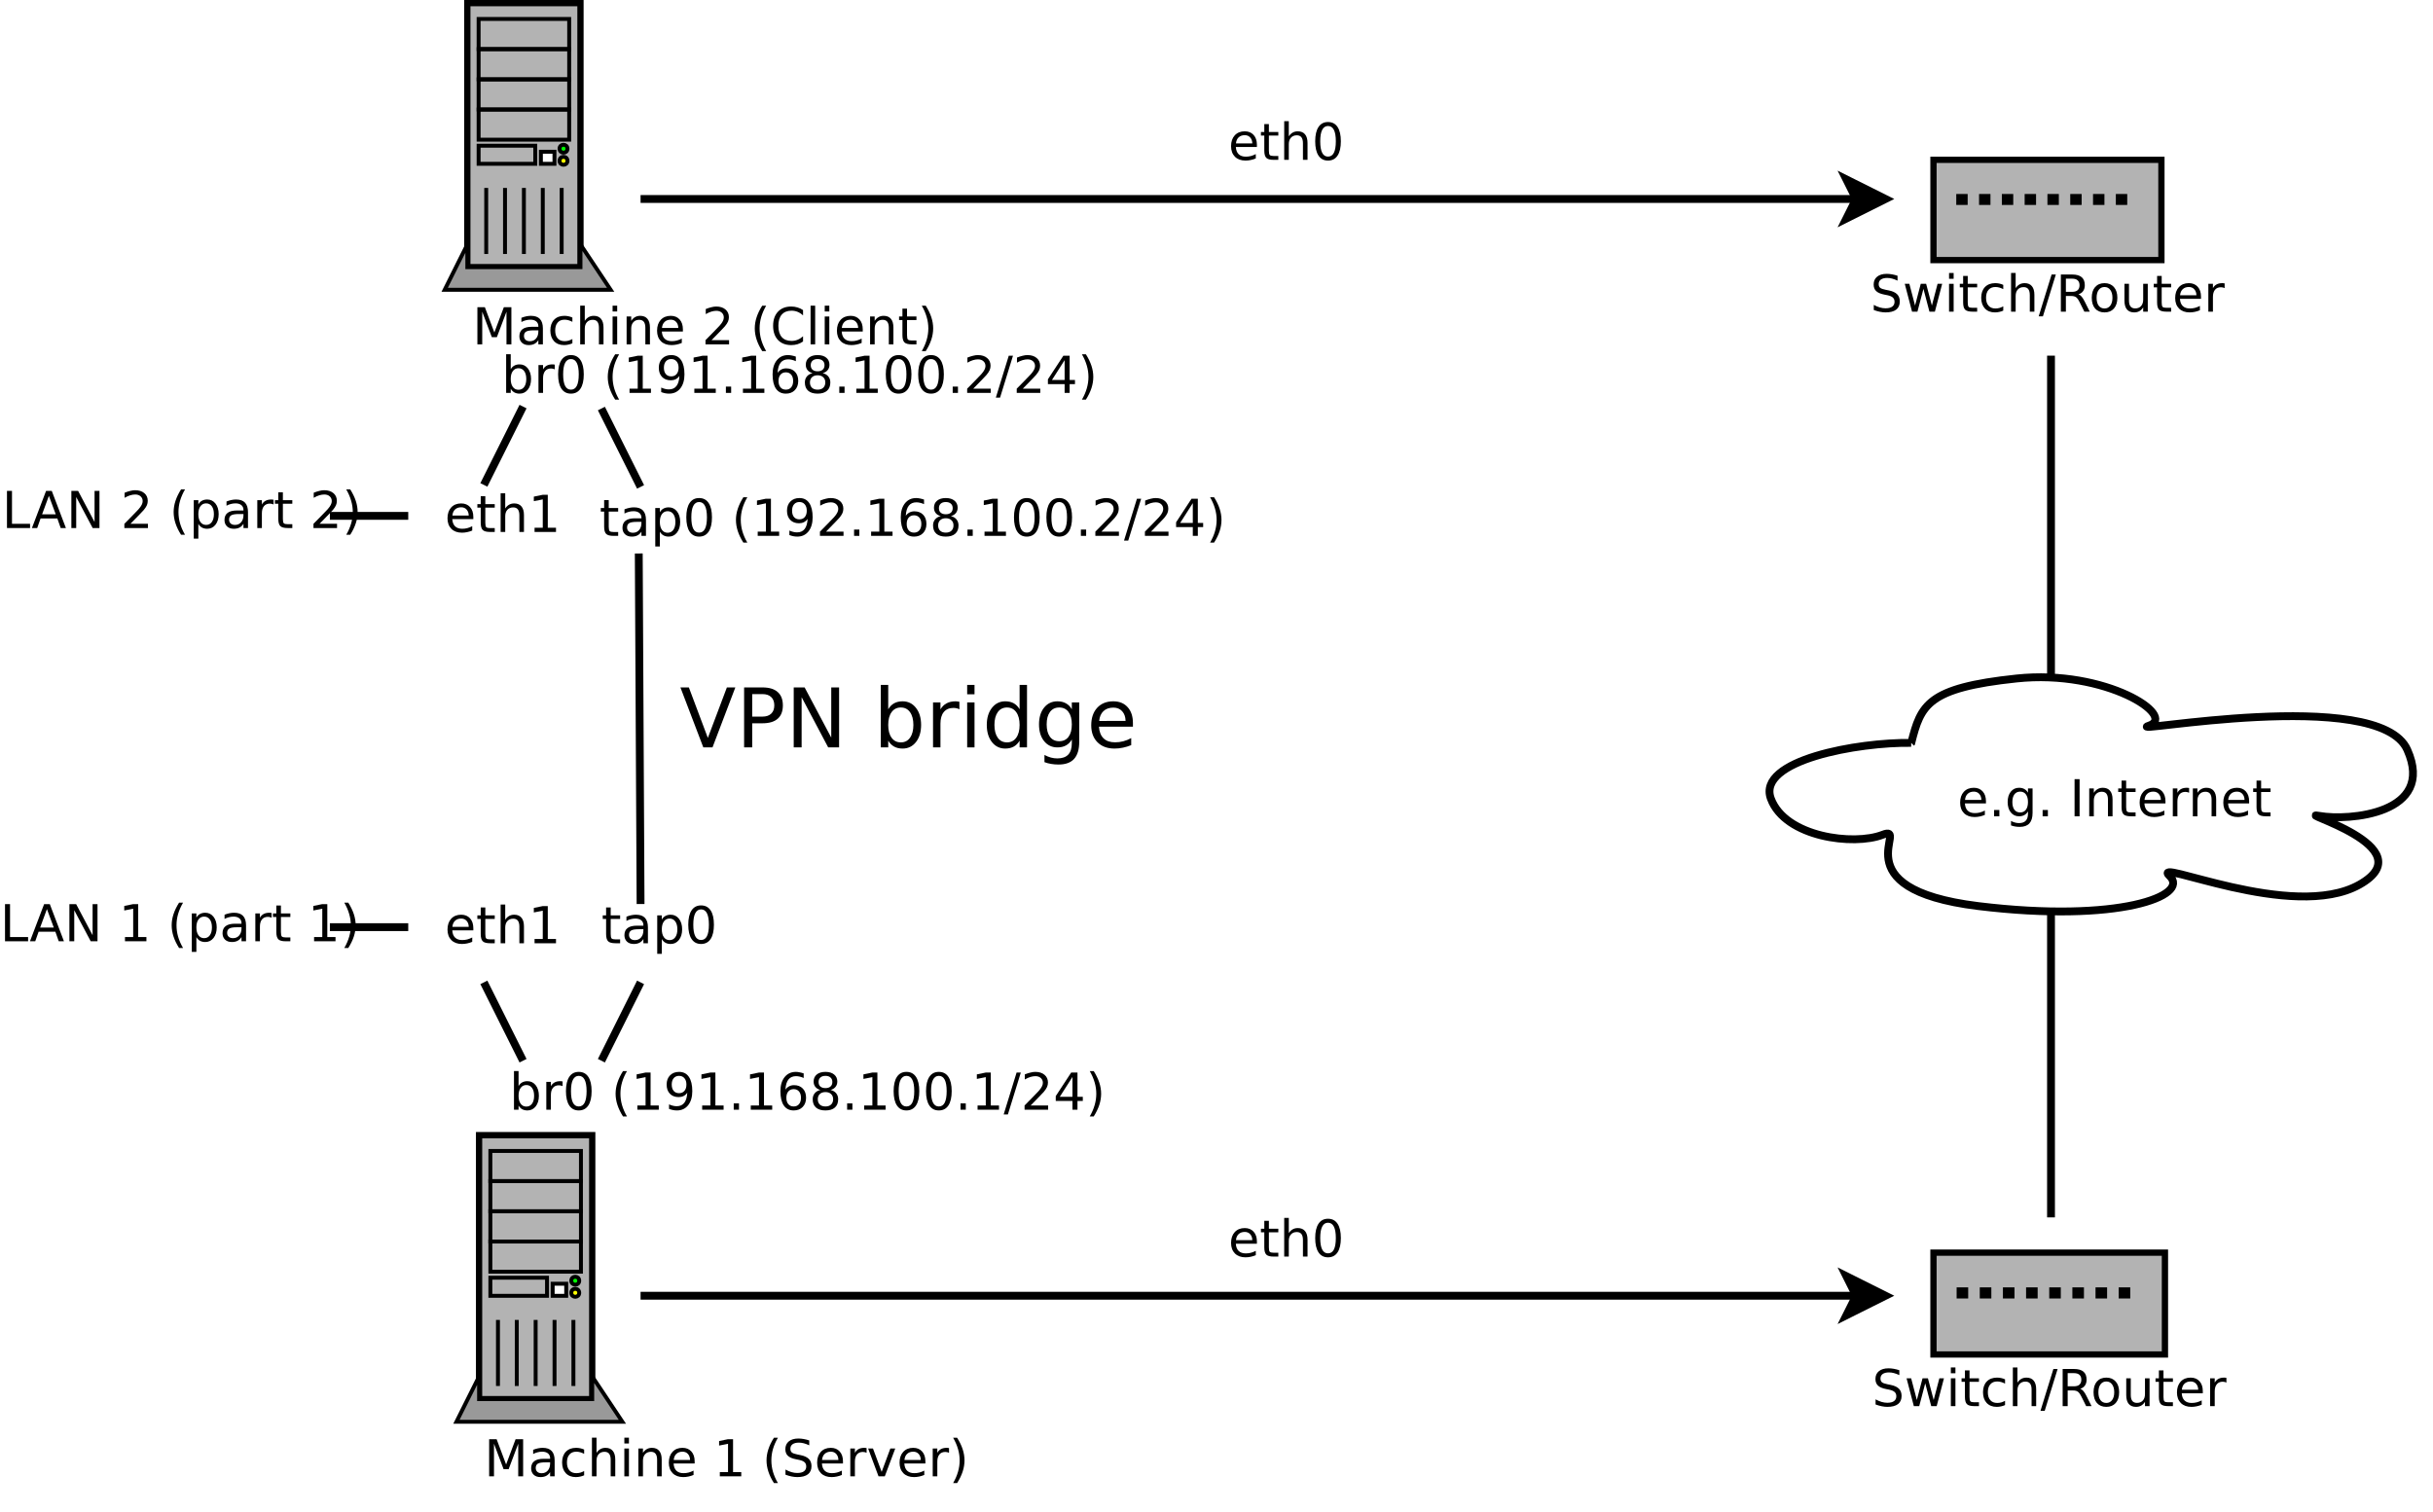 <?xml version="1.0" encoding="UTF-8"?>
<svg xmlns="http://www.w3.org/2000/svg" xmlns:xlink="http://www.w3.org/1999/xlink" width="621pt" height="386pt" viewBox="0 0 621 386" version="1.1">
<defs>
<g>
<symbol overflow="visible" id="glyph0-0">
<path style="stroke:none;" d="M 0.641 2.297 L 0.641 -9.172 L 7.141 -9.172 L 7.141 2.297 Z M 1.375 1.578 L 6.422 1.578 L 6.422 -8.438 L 1.375 -8.438 Z M 1.375 1.578 "/>
</symbol>
<symbol overflow="visible" id="glyph0-1">
<path style="stroke:none;" d="M 7.312 -3.844 L 7.312 -3.281 L 1.938 -3.281 C 1.988 -2.469 2.227 -1.852 2.656 -1.438 C 3.094 -1.02 3.695 -0.812 4.469 -0.812 C 4.914 -0.812 5.348 -0.863 5.766 -0.969 C 6.191 -1.082 6.613 -1.25 7.031 -1.469 L 7.031 -0.359 C 6.613 -0.18 6.18 -0.047 5.734 0.047 C 5.297 0.141 4.852 0.188 4.406 0.188 C 3.27 0.188 2.367 -0.141 1.703 -0.797 C 1.047 -1.461 0.719 -2.359 0.719 -3.484 C 0.719 -4.648 1.031 -5.57 1.656 -6.25 C 2.289 -6.938 3.141 -7.281 4.203 -7.281 C 5.16 -7.281 5.914 -6.973 6.469 -6.359 C 7.031 -5.742 7.312 -4.906 7.312 -3.844 Z M 6.141 -4.188 C 6.129 -4.82 5.945 -5.332 5.594 -5.719 C 5.25 -6.102 4.789 -6.297 4.219 -6.297 C 3.562 -6.297 3.035 -6.109 2.641 -5.734 C 2.254 -5.367 2.031 -4.852 1.969 -4.188 Z M 6.141 -4.188 "/>
</symbol>
<symbol overflow="visible" id="glyph0-2">
<path style="stroke:none;" d="M 2.375 -9.125 L 2.375 -7.109 L 4.781 -7.109 L 4.781 -6.203 L 2.375 -6.203 L 2.375 -2.344 C 2.375 -1.758 2.453 -1.383 2.609 -1.219 C 2.773 -1.062 3.102 -0.984 3.594 -0.984 L 4.781 -0.984 L 4.781 0 L 3.594 0 C 2.688 0 2.062 -0.164 1.719 -0.5 C 1.375 -0.844 1.203 -1.457 1.203 -2.344 L 1.203 -6.203 L 0.344 -6.203 L 0.344 -7.109 L 1.203 -7.109 L 1.203 -9.125 Z M 2.375 -9.125 "/>
</symbol>
<symbol overflow="visible" id="glyph0-3">
<path style="stroke:none;" d="M 7.141 -4.297 L 7.141 0 L 5.969 0 L 5.969 -4.25 C 5.969 -4.926 5.836 -5.43 5.578 -5.766 C 5.316 -6.098 4.922 -6.266 4.391 -6.266 C 3.766 -6.266 3.27 -6.062 2.906 -5.656 C 2.539 -5.258 2.359 -4.711 2.359 -4.016 L 2.359 0 L 1.188 0 L 1.188 -9.875 L 2.359 -9.875 L 2.359 -6 C 2.641 -6.426 2.969 -6.742 3.344 -6.953 C 3.719 -7.172 4.156 -7.281 4.656 -7.281 C 5.469 -7.281 6.082 -7.023 6.5 -6.516 C 6.926 -6.016 7.141 -5.273 7.141 -4.297 Z M 7.141 -4.297 "/>
</symbol>
<symbol overflow="visible" id="glyph0-4">
<path style="stroke:none;" d="M 4.125 -8.641 C 3.469 -8.641 2.973 -8.312 2.641 -7.656 C 2.305 -7.008 2.141 -6.035 2.141 -4.734 C 2.141 -3.43 2.305 -2.453 2.641 -1.797 C 2.973 -1.148 3.469 -0.828 4.125 -0.828 C 4.789 -0.828 5.289 -1.148 5.625 -1.797 C 5.957 -2.453 6.125 -3.43 6.125 -4.734 C 6.125 -6.035 5.957 -7.008 5.625 -7.656 C 5.289 -8.312 4.789 -8.641 4.125 -8.641 Z M 4.125 -9.656 C 5.188 -9.656 6 -9.234 6.562 -8.391 C 7.125 -7.547 7.406 -6.328 7.406 -4.734 C 7.406 -3.141 7.125 -1.922 6.562 -1.078 C 6 -0.234 5.188 0.188 4.125 0.188 C 3.07 0.188 2.266 -0.234 1.703 -1.078 C 1.141 -1.922 0.859 -3.141 0.859 -4.734 C 0.859 -6.328 1.141 -7.547 1.703 -8.391 C 2.266 -9.234 3.07 -9.656 4.125 -9.656 Z M 4.125 -9.656 "/>
</symbol>
<symbol overflow="visible" id="glyph0-5">
<path style="stroke:none;" d="M 6.953 -9.172 L 6.953 -7.922 C 6.473 -8.148 6.016 -8.32 5.578 -8.438 C 5.148 -8.551 4.734 -8.609 4.328 -8.609 C 3.629 -8.609 3.086 -8.473 2.703 -8.203 C 2.328 -7.93 2.141 -7.547 2.141 -7.047 C 2.141 -6.629 2.266 -6.312 2.516 -6.094 C 2.773 -5.883 3.254 -5.711 3.953 -5.578 L 4.734 -5.422 C 5.68 -5.234 6.383 -4.91 6.844 -4.453 C 7.301 -3.992 7.531 -3.379 7.531 -2.609 C 7.531 -1.691 7.223 -0.992 6.609 -0.516 C 5.992 -0.047 5.086 0.188 3.891 0.188 C 3.441 0.188 2.961 0.133 2.453 0.031 C 1.953 -0.07 1.43 -0.223 0.891 -0.422 L 0.891 -1.734 C 1.41 -1.441 1.922 -1.223 2.422 -1.078 C 2.922 -0.93 3.41 -0.859 3.891 -0.859 C 4.629 -0.859 5.195 -1 5.594 -1.281 C 5.988 -1.57 6.188 -1.984 6.188 -2.516 C 6.188 -2.984 6.039 -3.348 5.75 -3.609 C 5.469 -3.867 5.004 -4.066 4.359 -4.203 L 3.578 -4.359 C 2.617 -4.547 1.926 -4.844 1.5 -5.25 C 1.07 -5.656 0.859 -6.219 0.859 -6.938 C 0.859 -7.781 1.148 -8.441 1.734 -8.922 C 2.328 -9.41 3.145 -9.656 4.188 -9.656 C 4.625 -9.656 5.07 -9.613 5.531 -9.531 C 6 -9.445 6.473 -9.328 6.953 -9.172 Z M 6.953 -9.172 "/>
</symbol>
<symbol overflow="visible" id="glyph0-6">
<path style="stroke:none;" d="M 0.547 -7.109 L 1.719 -7.109 L 3.172 -1.562 L 4.625 -7.109 L 6 -7.109 L 7.469 -1.562 L 8.922 -7.109 L 10.094 -7.109 L 8.234 0 L 6.844 0 L 5.312 -5.828 L 3.781 0 L 2.406 0 Z M 0.547 -7.109 "/>
</symbol>
<symbol overflow="visible" id="glyph0-7">
<path style="stroke:none;" d="M 1.219 -7.109 L 2.391 -7.109 L 2.391 0 L 1.219 0 Z M 1.219 -9.875 L 2.391 -9.875 L 2.391 -8.391 L 1.219 -8.391 Z M 1.219 -9.875 "/>
</symbol>
<symbol overflow="visible" id="glyph0-8">
<path style="stroke:none;" d="M 6.344 -6.844 L 6.344 -5.75 C 6.008 -5.926 5.676 -6.062 5.344 -6.156 C 5.008 -6.25 4.676 -6.297 4.344 -6.297 C 3.582 -6.297 2.992 -6.051 2.578 -5.562 C 2.16 -5.082 1.953 -4.41 1.953 -3.547 C 1.953 -2.68 2.16 -2.008 2.578 -1.531 C 2.992 -1.051 3.582 -0.812 4.344 -0.812 C 4.676 -0.812 5.008 -0.852 5.344 -0.938 C 5.676 -1.031 6.008 -1.172 6.344 -1.359 L 6.344 -0.266 C 6.02 -0.117 5.68 -0.008 5.328 0.062 C 4.984 0.145 4.613 0.188 4.219 0.188 C 3.145 0.188 2.289 -0.145 1.656 -0.812 C 1.031 -1.488 0.719 -2.398 0.719 -3.547 C 0.719 -4.703 1.035 -5.613 1.672 -6.281 C 2.305 -6.945 3.18 -7.281 4.297 -7.281 C 4.648 -7.281 5 -7.242 5.344 -7.172 C 5.688 -7.098 6.02 -6.988 6.344 -6.844 Z M 6.344 -6.844 "/>
</symbol>
<symbol overflow="visible" id="glyph0-9">
<path style="stroke:none;" d="M 3.297 -9.484 L 4.375 -9.484 L 1.078 1.203 L 0 1.203 Z M 3.297 -9.484 "/>
</symbol>
<symbol overflow="visible" id="glyph0-10">
<path style="stroke:none;" d="M 5.766 -4.438 C 6.047 -4.344 6.316 -4.145 6.578 -3.844 C 6.836 -3.539 7.098 -3.125 7.359 -2.594 L 8.656 0 L 7.281 0 L 6.062 -2.438 C 5.75 -3.07 5.445 -3.488 5.156 -3.688 C 4.863 -3.895 4.461 -4 3.953 -4 L 2.562 -4 L 2.562 0 L 1.281 0 L 1.281 -9.484 L 4.172 -9.484 C 5.254 -9.484 6.062 -9.254 6.594 -8.797 C 7.125 -8.348 7.391 -7.664 7.391 -6.75 C 7.391 -6.156 7.25 -5.66 6.969 -5.266 C 6.695 -4.867 6.297 -4.594 5.766 -4.438 Z M 2.562 -8.422 L 2.562 -5.062 L 4.172 -5.062 C 4.785 -5.062 5.25 -5.203 5.562 -5.484 C 5.883 -5.773 6.047 -6.195 6.047 -6.75 C 6.047 -7.301 5.883 -7.719 5.562 -8 C 5.25 -8.281 4.785 -8.422 4.172 -8.422 Z M 2.562 -8.422 "/>
</symbol>
<symbol overflow="visible" id="glyph0-11">
<path style="stroke:none;" d="M 3.984 -6.297 C 3.359 -6.297 2.863 -6.051 2.5 -5.562 C 2.133 -5.07 1.953 -4.398 1.953 -3.547 C 1.953 -2.691 2.129 -2.02 2.484 -1.531 C 2.848 -1.051 3.348 -0.812 3.984 -0.812 C 4.598 -0.812 5.086 -1.055 5.453 -1.547 C 5.816 -2.035 6 -2.703 6 -3.547 C 6 -4.391 5.816 -5.055 5.453 -5.547 C 5.086 -6.047 4.598 -6.297 3.984 -6.297 Z M 3.984 -7.281 C 4.992 -7.281 5.789 -6.945 6.375 -6.281 C 6.957 -5.625 7.25 -4.711 7.25 -3.547 C 7.25 -2.379 6.957 -1.461 6.375 -0.797 C 5.789 -0.141 4.992 0.188 3.984 0.188 C 2.961 0.188 2.16 -0.141 1.578 -0.797 C 1.004 -1.461 0.719 -2.379 0.719 -3.547 C 0.719 -4.711 1.004 -5.625 1.578 -6.281 C 2.16 -6.945 2.961 -7.281 3.984 -7.281 Z M 3.984 -7.281 "/>
</symbol>
<symbol overflow="visible" id="glyph0-12">
<path style="stroke:none;" d="M 1.109 -2.812 L 1.109 -7.109 L 2.266 -7.109 L 2.266 -2.844 C 2.266 -2.176 2.395 -1.672 2.656 -1.328 C 2.926 -0.992 3.32 -0.828 3.844 -0.828 C 4.477 -0.828 4.977 -1.023 5.344 -1.422 C 5.707 -1.828 5.891 -2.379 5.891 -3.078 L 5.891 -7.109 L 7.062 -7.109 L 7.062 0 L 5.891 0 L 5.891 -1.094 C 5.609 -0.656 5.281 -0.332 4.906 -0.125 C 4.531 0.082 4.094 0.188 3.594 0.188 C 2.781 0.188 2.16 -0.066 1.734 -0.578 C 1.316 -1.086 1.109 -1.832 1.109 -2.812 Z M 4.047 -7.281 Z M 4.047 -7.281 "/>
</symbol>
<symbol overflow="visible" id="glyph0-13">
<path style="stroke:none;" d="M 5.344 -6.016 C 5.207 -6.086 5.062 -6.141 4.906 -6.172 C 4.758 -6.211 4.594 -6.234 4.406 -6.234 C 3.75 -6.234 3.242 -6.02 2.891 -5.594 C 2.535 -5.164 2.359 -4.551 2.359 -3.75 L 2.359 0 L 1.188 0 L 1.188 -7.109 L 2.359 -7.109 L 2.359 -6 C 2.598 -6.438 2.914 -6.758 3.312 -6.969 C 3.707 -7.176 4.188 -7.281 4.75 -7.281 C 4.832 -7.281 4.922 -7.273 5.016 -7.266 C 5.109 -7.254 5.219 -7.238 5.344 -7.219 Z M 5.344 -6.016 "/>
</symbol>
<symbol overflow="visible" id="glyph0-14">
<path style="stroke:none;" d="M 1.281 -9.484 L 3.188 -9.484 L 5.609 -3.031 L 8.031 -9.484 L 9.953 -9.484 L 9.953 0 L 8.703 0 L 8.703 -8.328 L 6.25 -1.828 L 4.969 -1.828 L 2.516 -8.328 L 2.516 0 L 1.281 0 Z M 1.281 -9.484 "/>
</symbol>
<symbol overflow="visible" id="glyph0-15">
<path style="stroke:none;" d="M 4.453 -3.578 C 3.516 -3.578 2.863 -3.469 2.5 -3.25 C 2.133 -3.031 1.953 -2.66 1.953 -2.141 C 1.953 -1.734 2.086 -1.406 2.359 -1.156 C 2.629 -0.914 3 -0.797 3.469 -0.797 C 4.113 -0.797 4.633 -1.023 5.031 -1.484 C 5.426 -1.941 5.625 -2.551 5.625 -3.312 L 5.625 -3.578 Z M 6.781 -4.062 L 6.781 0 L 5.625 0 L 5.625 -1.078 C 5.352 -0.648 5.02 -0.332 4.625 -0.125 C 4.227 0.082 3.738 0.188 3.156 0.188 C 2.426 0.188 1.848 -0.016 1.422 -0.422 C 0.992 -0.836 0.781 -1.383 0.781 -2.062 C 0.781 -2.863 1.047 -3.469 1.578 -3.875 C 2.117 -4.281 2.922 -4.484 3.984 -4.484 L 5.625 -4.484 L 5.625 -4.609 C 5.625 -5.141 5.445 -5.551 5.094 -5.844 C 4.738 -6.145 4.238 -6.297 3.594 -6.297 C 3.188 -6.297 2.789 -6.242 2.406 -6.141 C 2.02 -6.047 1.648 -5.898 1.297 -5.703 L 1.297 -6.781 C 1.723 -6.945 2.141 -7.07 2.547 -7.156 C 2.953 -7.238 3.344 -7.281 3.719 -7.281 C 4.75 -7.281 5.516 -7.016 6.016 -6.484 C 6.523 -5.953 6.781 -5.145 6.781 -4.062 Z M 6.781 -4.062 "/>
</symbol>
<symbol overflow="visible" id="glyph0-16">
<path style="stroke:none;" d="M 7.141 -4.297 L 7.141 0 L 5.969 0 L 5.969 -4.25 C 5.969 -4.926 5.836 -5.43 5.578 -5.766 C 5.316 -6.098 4.922 -6.266 4.391 -6.266 C 3.766 -6.266 3.27 -6.062 2.906 -5.656 C 2.539 -5.258 2.359 -4.711 2.359 -4.016 L 2.359 0 L 1.188 0 L 1.188 -7.109 L 2.359 -7.109 L 2.359 -6 C 2.641 -6.426 2.969 -6.742 3.344 -6.953 C 3.719 -7.172 4.156 -7.281 4.656 -7.281 C 5.469 -7.281 6.082 -7.023 6.5 -6.516 C 6.926 -6.016 7.141 -5.273 7.141 -4.297 Z M 7.141 -4.297 "/>
</symbol>
<symbol overflow="visible" id="glyph0-17">
<path style="stroke:none;" d=""/>
</symbol>
<symbol overflow="visible" id="glyph0-18">
<path style="stroke:none;" d="M 2.5 -1.078 L 6.969 -1.078 L 6.969 0 L 0.953 0 L 0.953 -1.078 C 1.441 -1.578 2.102 -2.25 2.938 -3.094 C 3.781 -3.945 4.312 -4.5 4.531 -4.75 C 4.938 -5.207 5.219 -5.598 5.375 -5.922 C 5.539 -6.242 5.625 -6.555 5.625 -6.859 C 5.625 -7.367 5.445 -7.781 5.094 -8.094 C 4.75 -8.406 4.289 -8.562 3.719 -8.562 C 3.312 -8.562 2.883 -8.492 2.438 -8.359 C 2 -8.223 1.523 -8.008 1.016 -7.719 L 1.016 -9.016 C 1.535 -9.223 2.02 -9.379 2.469 -9.484 C 2.914 -9.598 3.32 -9.656 3.688 -9.656 C 4.676 -9.656 5.461 -9.406 6.047 -8.906 C 6.629 -8.414 6.922 -7.758 6.922 -6.938 C 6.922 -6.551 6.848 -6.18 6.703 -5.828 C 6.555 -5.484 6.289 -5.078 5.906 -4.609 C 5.801 -4.484 5.461 -4.125 4.891 -3.531 C 4.328 -2.945 3.531 -2.129 2.5 -1.078 Z M 2.5 -1.078 "/>
</symbol>
<symbol overflow="visible" id="glyph0-19">
<path style="stroke:none;" d="M 4.031 -9.859 C 3.469 -8.891 3.047 -7.926 2.766 -6.969 C 2.492 -6.02 2.359 -5.055 2.359 -4.078 C 2.359 -3.098 2.492 -2.129 2.766 -1.172 C 3.047 -0.211 3.469 0.75 4.031 1.719 L 3.016 1.719 C 2.379 0.719 1.906 -0.258 1.594 -1.219 C 1.281 -2.176 1.125 -3.129 1.125 -4.078 C 1.125 -5.023 1.281 -5.973 1.594 -6.922 C 1.906 -7.879 2.379 -8.859 3.016 -9.859 Z M 4.031 -9.859 "/>
</symbol>
<symbol overflow="visible" id="glyph0-20">
<path style="stroke:none;" d="M 8.375 -8.75 L 8.375 -7.391 C 7.938 -7.797 7.473 -8.098 6.984 -8.297 C 6.504 -8.492 5.988 -8.594 5.438 -8.594 C 4.352 -8.594 3.52 -8.258 2.938 -7.594 C 2.363 -6.938 2.078 -5.984 2.078 -4.734 C 2.078 -3.484 2.363 -2.523 2.938 -1.859 C 3.52 -1.203 4.352 -0.875 5.438 -0.875 C 5.988 -0.875 6.504 -0.973 6.984 -1.172 C 7.473 -1.367 7.938 -1.664 8.375 -2.062 L 8.375 -0.734 C 7.926 -0.422 7.453 -0.188 6.953 -0.031 C 6.453 0.113 5.922 0.188 5.359 0.188 C 3.922 0.188 2.789 -0.25 1.969 -1.125 C 1.145 -2.008 0.734 -3.211 0.734 -4.734 C 0.734 -6.254 1.145 -7.453 1.969 -8.328 C 2.789 -9.211 3.922 -9.656 5.359 -9.656 C 5.922 -9.656 6.453 -9.578 6.953 -9.422 C 7.461 -9.273 7.938 -9.051 8.375 -8.75 Z M 8.375 -8.75 "/>
</symbol>
<symbol overflow="visible" id="glyph0-21">
<path style="stroke:none;" d="M 1.219 -9.875 L 2.391 -9.875 L 2.391 0 L 1.219 0 Z M 1.219 -9.875 "/>
</symbol>
<symbol overflow="visible" id="glyph0-22">
<path style="stroke:none;" d="M 1.047 -9.859 L 2.062 -9.859 C 2.695 -8.859 3.172 -7.879 3.484 -6.922 C 3.797 -5.973 3.953 -5.023 3.953 -4.078 C 3.953 -3.129 3.797 -2.176 3.484 -1.219 C 3.172 -0.258 2.695 0.719 2.062 1.719 L 1.047 1.719 C 1.609 0.75 2.023 -0.211 2.297 -1.172 C 2.578 -2.129 2.719 -3.098 2.719 -4.078 C 2.719 -5.055 2.578 -6.02 2.297 -6.969 C 2.023 -7.926 1.609 -8.891 1.047 -9.859 Z M 1.047 -9.859 "/>
</symbol>
<symbol overflow="visible" id="glyph0-23">
<path style="stroke:none;" d="M 1.391 -1.609 L 2.734 -1.609 L 2.734 0 L 1.391 0 Z M 1.391 -1.609 "/>
</symbol>
<symbol overflow="visible" id="glyph0-24">
<path style="stroke:none;" d="M 5.906 -3.641 C 5.906 -4.484 5.727 -5.133 5.375 -5.594 C 5.031 -6.062 4.539 -6.297 3.906 -6.297 C 3.281 -6.297 2.789 -6.062 2.438 -5.594 C 2.094 -5.133 1.922 -4.484 1.922 -3.641 C 1.922 -2.797 2.094 -2.141 2.438 -1.672 C 2.789 -1.211 3.281 -0.984 3.906 -0.984 C 4.539 -0.984 5.031 -1.211 5.375 -1.672 C 5.727 -2.141 5.906 -2.797 5.906 -3.641 Z M 7.078 -0.875 C 7.078 0.332 6.805 1.227 6.266 1.812 C 5.723 2.406 4.898 2.703 3.797 2.703 C 3.391 2.703 3.004 2.672 2.641 2.609 C 2.273 2.547 1.922 2.453 1.578 2.328 L 1.578 1.188 C 1.922 1.375 2.258 1.508 2.594 1.594 C 2.926 1.688 3.266 1.734 3.609 1.734 C 4.379 1.734 4.953 1.535 5.328 1.141 C 5.711 0.742 5.906 0.141 5.906 -0.672 L 5.906 -1.25 C 5.664 -0.832 5.352 -0.52 4.969 -0.312 C 4.594 -0.102 4.145 0 3.625 0 C 2.75 0 2.047 -0.332 1.516 -1 C 0.984 -1.664 0.719 -2.547 0.719 -3.641 C 0.719 -4.734 0.984 -5.613 1.516 -6.281 C 2.047 -6.945 2.75 -7.281 3.625 -7.281 C 4.145 -7.281 4.594 -7.176 4.969 -6.969 C 5.352 -6.758 5.664 -6.445 5.906 -6.031 L 5.906 -7.109 L 7.078 -7.109 Z M 7.078 -0.875 "/>
</symbol>
<symbol overflow="visible" id="glyph0-25">
<path style="stroke:none;" d="M 1.281 -9.484 L 2.562 -9.484 L 2.562 0 L 1.281 0 Z M 1.281 -9.484 "/>
</symbol>
<symbol overflow="visible" id="glyph0-26">
<path style="stroke:none;" d="M 1.609 -1.078 L 3.703 -1.078 L 3.703 -8.312 L 1.422 -7.859 L 1.422 -9.016 L 3.688 -9.484 L 4.984 -9.484 L 4.984 -1.078 L 7.078 -1.078 L 7.078 0 L 1.609 0 Z M 1.609 -1.078 "/>
</symbol>
<symbol overflow="visible" id="glyph0-27">
<path style="stroke:none;" d="M 0.391 -7.109 L 1.625 -7.109 L 3.844 -1.141 L 6.062 -7.109 L 7.312 -7.109 L 4.641 0 L 3.047 0 Z M 0.391 -7.109 "/>
</symbol>
<symbol overflow="visible" id="glyph0-28">
<path style="stroke:none;" d="M 2.359 -1.062 L 2.359 2.703 L 1.188 2.703 L 1.188 -7.109 L 2.359 -7.109 L 2.359 -6.031 C 2.598 -6.457 2.906 -6.77 3.281 -6.969 C 3.656 -7.176 4.102 -7.281 4.625 -7.281 C 5.488 -7.281 6.191 -6.938 6.734 -6.25 C 7.273 -5.562 7.547 -4.66 7.547 -3.547 C 7.547 -2.43 7.273 -1.531 6.734 -0.844 C 6.191 -0.156 5.488 0.188 4.625 0.188 C 4.102 0.188 3.656 0.082 3.281 -0.125 C 2.906 -0.332 2.598 -0.645 2.359 -1.062 Z M 6.328 -3.547 C 6.328 -4.41 6.148 -5.082 5.797 -5.562 C 5.441 -6.051 4.957 -6.297 4.344 -6.297 C 3.727 -6.297 3.242 -6.051 2.891 -5.562 C 2.535 -5.082 2.359 -4.41 2.359 -3.547 C 2.359 -2.691 2.535 -2.02 2.891 -1.531 C 3.242 -1.039 3.727 -0.797 4.344 -0.797 C 4.957 -0.797 5.441 -1.039 5.797 -1.531 C 6.148 -2.02 6.328 -2.691 6.328 -3.547 Z M 6.328 -3.547 "/>
</symbol>
<symbol overflow="visible" id="glyph0-29">
<path style="stroke:none;" d="M 1.422 -0.203 L 1.422 -1.359 C 1.742 -1.211 2.07 -1.098 2.406 -1.016 C 2.738 -0.93 3.062 -0.891 3.375 -0.891 C 4.219 -0.891 4.863 -1.176 5.312 -1.75 C 5.758 -2.32 6.016 -3.188 6.078 -4.344 C 5.836 -3.977 5.523 -3.695 5.141 -3.5 C 4.766 -3.312 4.348 -3.219 3.891 -3.219 C 2.941 -3.219 2.191 -3.504 1.641 -4.078 C 1.086 -4.648 0.812 -5.43 0.812 -6.422 C 0.812 -7.398 1.098 -8.18 1.672 -8.766 C 2.254 -9.359 3.023 -9.656 3.984 -9.656 C 5.078 -9.656 5.91 -9.234 6.484 -8.391 C 7.066 -7.547 7.359 -6.328 7.359 -4.734 C 7.359 -3.234 7.004 -2.035 6.297 -1.141 C 5.586 -0.254 4.633 0.188 3.438 0.188 C 3.113 0.188 2.785 0.156 2.453 0.094 C 2.129 0.031 1.785 -0.066 1.422 -0.203 Z M 3.984 -4.219 C 4.555 -4.219 5.008 -4.41 5.344 -4.797 C 5.688 -5.191 5.859 -5.734 5.859 -6.422 C 5.859 -7.109 5.688 -7.648 5.344 -8.047 C 5.008 -8.441 4.555 -8.641 3.984 -8.641 C 3.398 -8.641 2.941 -8.441 2.609 -8.047 C 2.273 -7.648 2.109 -7.109 2.109 -6.422 C 2.109 -5.734 2.273 -5.191 2.609 -4.797 C 2.941 -4.41 3.398 -4.219 3.984 -4.219 Z M 3.984 -4.219 "/>
</symbol>
<symbol overflow="visible" id="glyph0-30">
<path style="stroke:none;" d="M 4.297 -5.25 C 3.711 -5.25 3.254 -5.051 2.922 -4.656 C 2.586 -4.258 2.422 -3.723 2.422 -3.047 C 2.422 -2.359 2.586 -1.816 2.922 -1.422 C 3.254 -1.023 3.711 -0.828 4.297 -0.828 C 4.867 -0.828 5.32 -1.023 5.656 -1.422 C 5.988 -1.816 6.156 -2.359 6.156 -3.047 C 6.156 -3.723 5.988 -4.258 5.656 -4.656 C 5.32 -5.051 4.867 -5.25 4.297 -5.25 Z M 6.844 -9.266 L 6.844 -8.094 C 6.52 -8.25 6.191 -8.363 5.859 -8.438 C 5.535 -8.52 5.211 -8.562 4.891 -8.562 C 4.047 -8.562 3.398 -8.273 2.953 -7.703 C 2.504 -7.141 2.25 -6.281 2.188 -5.125 C 2.438 -5.488 2.75 -5.77 3.125 -5.969 C 3.5 -6.164 3.914 -6.266 4.375 -6.266 C 5.32 -6.266 6.07 -5.973 6.625 -5.391 C 7.176 -4.816 7.453 -4.035 7.453 -3.047 C 7.453 -2.066 7.16 -1.281 6.578 -0.688 C 6.004 -0.102 5.242 0.188 4.297 0.188 C 3.191 0.188 2.348 -0.234 1.766 -1.078 C 1.191 -1.922 0.906 -3.141 0.906 -4.734 C 0.906 -6.223 1.258 -7.414 1.969 -8.312 C 2.688 -9.207 3.645 -9.656 4.844 -9.656 C 5.156 -9.656 5.473 -9.617 5.797 -9.547 C 6.129 -9.484 6.477 -9.391 6.844 -9.266 Z M 6.844 -9.266 "/>
</symbol>
<symbol overflow="visible" id="glyph0-31">
<path style="stroke:none;" d="M 4.125 -4.5 C 3.52 -4.5 3.039 -4.332 2.688 -4 C 2.344 -3.676 2.172 -3.234 2.172 -2.672 C 2.172 -2.098 2.344 -1.645 2.688 -1.312 C 3.039 -0.988 3.52 -0.828 4.125 -0.828 C 4.738 -0.828 5.219 -0.988 5.562 -1.312 C 5.914 -1.645 6.094 -2.098 6.094 -2.672 C 6.094 -3.234 5.914 -3.676 5.562 -4 C 5.219 -4.332 4.738 -4.5 4.125 -4.5 Z M 2.844 -5.047 C 2.301 -5.18 1.875 -5.438 1.562 -5.812 C 1.258 -6.188 1.109 -6.645 1.109 -7.188 C 1.109 -7.945 1.375 -8.547 1.906 -8.984 C 2.445 -9.43 3.188 -9.656 4.125 -9.656 C 5.07 -9.656 5.812 -9.43 6.344 -8.984 C 6.883 -8.547 7.156 -7.945 7.156 -7.188 C 7.156 -6.645 7 -6.188 6.688 -5.812 C 6.383 -5.438 5.961 -5.18 5.422 -5.047 C 6.035 -4.898 6.516 -4.617 6.859 -4.203 C 7.203 -3.785 7.375 -3.273 7.375 -2.672 C 7.375 -1.742 7.094 -1.035 6.531 -0.547 C 5.977 -0.055 5.176 0.188 4.125 0.188 C 3.082 0.188 2.281 -0.055 1.719 -0.547 C 1.156 -1.035 0.875 -1.742 0.875 -2.672 C 0.875 -3.273 1.047 -3.785 1.391 -4.203 C 1.742 -4.617 2.227 -4.898 2.844 -5.047 Z M 2.375 -7.078 C 2.375 -6.578 2.523 -6.191 2.828 -5.922 C 3.141 -5.648 3.57 -5.516 4.125 -5.516 C 4.676 -5.516 5.109 -5.648 5.422 -5.922 C 5.734 -6.191 5.891 -6.578 5.891 -7.078 C 5.891 -7.566 5.734 -7.945 5.422 -8.219 C 5.109 -8.5 4.676 -8.641 4.125 -8.641 C 3.57 -8.641 3.141 -8.5 2.828 -8.219 C 2.523 -7.945 2.375 -7.566 2.375 -7.078 Z M 2.375 -7.078 "/>
</symbol>
<symbol overflow="visible" id="glyph0-32">
<path style="stroke:none;" d="M 4.906 -8.359 L 1.672 -3.297 L 4.906 -3.297 Z M 4.578 -9.484 L 6.188 -9.484 L 6.188 -3.297 L 7.547 -3.297 L 7.547 -2.234 L 6.188 -2.234 L 6.188 0 L 4.906 0 L 4.906 -2.234 L 0.641 -2.234 L 0.641 -3.469 Z M 4.578 -9.484 "/>
</symbol>
<symbol overflow="visible" id="glyph0-33">
<path style="stroke:none;" d="M 6.328 -3.547 C 6.328 -4.41 6.148 -5.082 5.797 -5.562 C 5.441 -6.051 4.957 -6.297 4.344 -6.297 C 3.727 -6.297 3.242 -6.051 2.891 -5.562 C 2.535 -5.082 2.359 -4.41 2.359 -3.547 C 2.359 -2.691 2.535 -2.02 2.891 -1.531 C 3.242 -1.039 3.727 -0.797 4.344 -0.797 C 4.957 -0.797 5.441 -1.039 5.797 -1.531 C 6.148 -2.02 6.328 -2.691 6.328 -3.547 Z M 2.359 -6.031 C 2.598 -6.457 2.906 -6.77 3.281 -6.969 C 3.656 -7.176 4.102 -7.281 4.625 -7.281 C 5.488 -7.281 6.191 -6.938 6.734 -6.25 C 7.273 -5.562 7.547 -4.66 7.547 -3.547 C 7.547 -2.43 7.273 -1.531 6.734 -0.844 C 6.191 -0.156 5.488 0.188 4.625 0.188 C 4.102 0.188 3.656 0.082 3.281 -0.125 C 2.906 -0.332 2.598 -0.645 2.359 -1.062 L 2.359 0 L 1.188 0 L 1.188 -9.875 L 2.359 -9.875 Z M 2.359 -6.031 "/>
</symbol>
<symbol overflow="visible" id="glyph0-34">
<path style="stroke:none;" d="M 1.281 -9.484 L 2.562 -9.484 L 2.562 -1.078 L 7.172 -1.078 L 7.172 0 L 1.281 0 Z M 1.281 -9.484 "/>
</symbol>
<symbol overflow="visible" id="glyph0-35">
<path style="stroke:none;" d="M 4.438 -8.219 L 2.703 -3.5 L 6.188 -3.5 Z M 3.719 -9.484 L 5.172 -9.484 L 8.781 0 L 7.453 0 L 6.594 -2.438 L 2.312 -2.438 L 1.453 0 L 0.109 0 Z M 3.719 -9.484 "/>
</symbol>
<symbol overflow="visible" id="glyph0-36">
<path style="stroke:none;" d="M 1.281 -9.484 L 3 -9.484 L 7.203 -1.547 L 7.203 -9.484 L 8.453 -9.484 L 8.453 0 L 6.719 0 L 2.516 -7.922 L 2.516 0 L 1.281 0 Z M 1.281 -9.484 "/>
</symbol>
<symbol overflow="visible" id="glyph1-0">
<path style="stroke:none;" d="M 1.047 3.719 L 1.047 -14.812 L 11.547 -14.812 L 11.547 3.719 Z M 2.219 2.547 L 10.375 2.547 L 10.375 -13.625 L 2.219 -13.625 Z M 2.219 2.547 "/>
</symbol>
<symbol overflow="visible" id="glyph1-1">
<path style="stroke:none;" d="M 6.016 0 L 0.172 -15.312 L 2.328 -15.312 L 7.172 -2.422 L 12.031 -15.312 L 14.188 -15.312 L 8.359 0 Z M 6.016 0 "/>
</symbol>
<symbol overflow="visible" id="glyph1-2">
<path style="stroke:none;" d="M 4.125 -13.609 L 4.125 -7.859 L 6.734 -7.859 C 7.703 -7.859 8.445 -8.109 8.969 -8.609 C 9.5 -9.109 9.766 -9.816 9.766 -10.734 C 9.766 -11.648 9.5 -12.359 8.969 -12.859 C 8.445 -13.359 7.703 -13.609 6.734 -13.609 Z M 2.062 -15.312 L 6.734 -15.312 C 8.453 -15.312 9.75 -14.922 10.625 -14.141 C 11.508 -13.367 11.953 -12.234 11.953 -10.734 C 11.953 -9.223 11.508 -8.082 10.625 -7.312 C 9.75 -6.539 8.453 -6.156 6.734 -6.156 L 4.125 -6.156 L 4.125 0 L 2.062 0 Z M 2.062 -15.312 "/>
</symbol>
<symbol overflow="visible" id="glyph1-3">
<path style="stroke:none;" d="M 2.062 -15.312 L 4.844 -15.312 L 11.641 -2.5 L 11.641 -15.312 L 13.641 -15.312 L 13.641 0 L 10.859 0 L 4.078 -12.812 L 4.078 0 L 2.062 0 Z M 2.062 -15.312 "/>
</symbol>
<symbol overflow="visible" id="glyph1-4">
<path style="stroke:none;" d=""/>
</symbol>
<symbol overflow="visible" id="glyph1-5">
<path style="stroke:none;" d="M 10.219 -5.734 C 10.219 -7.117 9.93 -8.207 9.359 -9 C 8.797 -9.789 8.016 -10.188 7.016 -10.188 C 6.016 -10.188 5.227 -9.789 4.656 -9 C 4.082 -8.207 3.797 -7.117 3.797 -5.734 C 3.797 -4.348 4.082 -3.258 4.656 -2.469 C 5.227 -1.676 6.016 -1.281 7.016 -1.281 C 8.016 -1.281 8.797 -1.676 9.359 -2.469 C 9.93 -3.258 10.219 -4.348 10.219 -5.734 Z M 3.797 -9.734 C 4.203 -10.422 4.707 -10.93 5.312 -11.266 C 5.914 -11.598 6.633 -11.766 7.469 -11.766 C 8.863 -11.766 10 -11.207 10.875 -10.094 C 11.75 -8.988 12.188 -7.535 12.188 -5.734 C 12.188 -3.93 11.75 -2.473 10.875 -1.359 C 10 -0.254 8.863 0.297 7.469 0.297 C 6.633 0.297 5.914 0.129 5.312 -0.203 C 4.707 -0.535 4.203 -1.039 3.797 -1.719 L 3.797 0 L 1.906 0 L 1.906 -15.953 L 3.797 -15.953 Z M 3.797 -9.734 "/>
</symbol>
<symbol overflow="visible" id="glyph1-6">
<path style="stroke:none;" d="M 8.641 -9.719 C 8.422 -9.844 8.188 -9.93 7.938 -9.984 C 7.688 -10.047 7.41 -10.078 7.109 -10.078 C 6.047 -10.078 5.227 -9.727 4.656 -9.031 C 4.082 -8.344 3.797 -7.348 3.797 -6.047 L 3.797 0 L 1.906 0 L 1.906 -11.484 L 3.797 -11.484 L 3.797 -9.703 C 4.203 -10.398 4.723 -10.914 5.359 -11.25 C 5.992 -11.594 6.766 -11.766 7.672 -11.766 C 7.797 -11.766 7.938 -11.754 8.094 -11.734 C 8.258 -11.711 8.438 -11.688 8.625 -11.656 Z M 8.641 -9.719 "/>
</symbol>
<symbol overflow="visible" id="glyph1-7">
<path style="stroke:none;" d="M 1.984 -11.484 L 3.859 -11.484 L 3.859 0 L 1.984 0 Z M 1.984 -15.953 L 3.859 -15.953 L 3.859 -13.562 L 1.984 -13.562 Z M 1.984 -15.953 "/>
</symbol>
<symbol overflow="visible" id="glyph1-8">
<path style="stroke:none;" d="M 9.531 -9.734 L 9.531 -15.953 L 11.422 -15.953 L 11.422 0 L 9.531 0 L 9.531 -1.719 C 9.133 -1.039 8.633 -0.535 8.031 -0.203 C 7.426 0.129 6.703 0.297 5.859 0.297 C 4.473 0.297 3.344 -0.254 2.469 -1.359 C 1.594 -2.473 1.156 -3.93 1.156 -5.734 C 1.156 -7.535 1.594 -8.988 2.469 -10.094 C 3.344 -11.207 4.473 -11.766 5.859 -11.766 C 6.703 -11.766 7.426 -11.598 8.031 -11.266 C 8.633 -10.93 9.133 -10.422 9.531 -9.734 Z M 3.109 -5.734 C 3.109 -4.348 3.391 -3.258 3.953 -2.469 C 4.523 -1.676 5.312 -1.281 6.312 -1.281 C 7.312 -1.281 8.098 -1.676 8.672 -2.469 C 9.242 -3.258 9.531 -4.348 9.531 -5.734 C 9.531 -7.117 9.242 -8.207 8.672 -9 C 8.098 -9.789 7.312 -10.188 6.312 -10.188 C 5.312 -10.188 4.523 -9.789 3.953 -9 C 3.391 -8.207 3.109 -7.117 3.109 -5.734 Z M 3.109 -5.734 "/>
</symbol>
<symbol overflow="visible" id="glyph1-9">
<path style="stroke:none;" d="M 9.531 -5.875 C 9.531 -7.238 9.25 -8.297 8.688 -9.047 C 8.125 -9.805 7.332 -10.188 6.312 -10.188 C 5.301 -10.188 4.516 -9.805 3.953 -9.047 C 3.391 -8.297 3.109 -7.238 3.109 -5.875 C 3.109 -4.508 3.391 -3.453 3.953 -2.703 C 4.516 -1.953 5.301 -1.578 6.312 -1.578 C 7.332 -1.578 8.125 -1.953 8.688 -2.703 C 9.25 -3.453 9.531 -4.508 9.531 -5.875 Z M 11.422 -1.422 C 11.422 0.523 10.984 1.977 10.109 2.938 C 9.242 3.895 7.914 4.375 6.125 4.375 C 5.469 4.375 4.844 4.32 4.25 4.219 C 3.664 4.125 3.098 3.973 2.547 3.766 L 2.547 1.922 C 3.098 2.223 3.645 2.445 4.188 2.594 C 4.727 2.738 5.273 2.812 5.828 2.812 C 7.066 2.812 7.992 2.488 8.609 1.844 C 9.223 1.195 9.531 0.219 9.531 -1.094 L 9.531 -2.016 C 9.145 -1.336 8.645 -0.832 8.031 -0.5 C 7.426 -0.164 6.703 0 5.859 0 C 4.453 0 3.316 -0.535 2.453 -1.609 C 1.586 -2.68 1.156 -4.102 1.156 -5.875 C 1.156 -7.656 1.586 -9.082 2.453 -10.156 C 3.316 -11.227 4.453 -11.766 5.859 -11.766 C 6.703 -11.766 7.426 -11.594 8.031 -11.25 C 8.645 -10.914 9.145 -10.41 9.531 -9.734 L 9.531 -11.484 L 11.422 -11.484 Z M 11.422 -1.422 "/>
</symbol>
<symbol overflow="visible" id="glyph1-10">
<path style="stroke:none;" d="M 11.797 -6.219 L 11.797 -5.297 L 3.125 -5.297 C 3.207 -3.992 3.598 -3 4.297 -2.312 C 5.004 -1.633 5.984 -1.297 7.234 -1.297 C 7.953 -1.297 8.648 -1.383 9.328 -1.562 C 10.016 -1.738 10.691 -2.008 11.359 -2.375 L 11.359 -0.578 C 10.68 -0.297 9.988 -0.082 9.281 0.062 C 8.57 0.219 7.848 0.297 7.109 0.297 C 5.285 0.297 3.836 -0.234 2.766 -1.297 C 1.691 -2.367 1.156 -3.812 1.156 -5.625 C 1.156 -7.508 1.66 -9.004 2.672 -10.109 C 3.691 -11.211 5.062 -11.766 6.781 -11.766 C 8.332 -11.766 9.555 -11.266 10.453 -10.266 C 11.348 -9.273 11.797 -7.926 11.797 -6.219 Z M 9.922 -6.766 C 9.898 -7.797 9.609 -8.617 9.047 -9.234 C 8.484 -9.848 7.738 -10.156 6.812 -10.156 C 5.758 -10.156 4.914 -9.859 4.281 -9.266 C 3.645 -8.672 3.281 -7.832 3.188 -6.75 Z M 9.922 -6.766 "/>
</symbol>
</g>
</defs>
<g id="surface1">
<rect x="0" y="0" width="621" height="386" style="fill:rgb(100%,100%,100%);fill-opacity:1;stroke:none;"/>
<g style="fill:rgb(0%,0%,0%);fill-opacity:1;">
  <use xlink:href="#glyph0-1" x="313.5" y="40.807"/>
  <use xlink:href="#glyph0-2" x="321.498" y="40.807"/>
  <use xlink:href="#glyph0-3" x="326.595" y="40.807"/>
  <use xlink:href="#glyph0-4" x="334.834" y="40.807"/>
</g>
<g style="fill:rgb(0%,0%,0%);fill-opacity:1;">
  <use xlink:href="#glyph0-1" x="313.5" y="320.807"/>
  <use xlink:href="#glyph0-2" x="321.498" y="320.807"/>
  <use xlink:href="#glyph0-3" x="326.595" y="320.807"/>
  <use xlink:href="#glyph0-4" x="334.834" y="320.807"/>
</g>
<path style="fill:none;stroke-width:0.1;stroke-linecap:butt;stroke-linejoin:miter;stroke:rgb(0%,0%,0%);stroke-opacity:1;stroke-miterlimit:10;" d="M 6.977 8.525 L 7 13 " transform="matrix(20,0,0,20,23.5,-29.2)"/>
<g style="fill:rgb(0%,0%,0%);fill-opacity:1;">
  <use xlink:href="#glyph1-1" x="173.5" y="190.811"/>
  <use xlink:href="#glyph1-2" x="187.866" y="190.811"/>
  <use xlink:href="#glyph1-3" x="200.529" y="190.811"/>
  <use xlink:href="#glyph1-4" x="216.238" y="190.811"/>
  <use xlink:href="#glyph1-5" x="222.914" y="190.811"/>
  <use xlink:href="#glyph1-6" x="236.244" y="190.811"/>
  <use xlink:href="#glyph1-7" x="244.878" y="190.811"/>
  <use xlink:href="#glyph1-8" x="250.712" y="190.811"/>
  <use xlink:href="#glyph1-9" x="264.042" y="190.811"/>
  <use xlink:href="#glyph1-10" x="277.372" y="190.811"/>
</g>
<path style="fill-rule:evenodd;fill:rgb(70.196%,70.196%,70.196%);fill-opacity:1;stroke-width:0.08;stroke-linecap:butt;stroke-linejoin:miter;stroke:rgb(0%,0%,0%);stroke-opacity:1;stroke-miterlimit:10;" d="M 23.5 3.5 L 26.409 3.5 L 26.409 4.78 L 23.5 4.78 Z M 23.5 3.5 " transform="matrix(20,0,0,20,23.5,-29.2)"/>
<path style=" stroke:none;fill-rule:evenodd;fill:rgb(0%,0%,0%);fill-opacity:1;" d="M 499.316 49.527 L 502.227 49.527 L 502.227 52.32 L 499.316 52.32 Z M 499.316 49.527 "/>
<path style=" stroke:none;fill-rule:evenodd;fill:rgb(0%,0%,0%);fill-opacity:1;" d="M 505.137 49.527 L 508.047 49.527 L 508.047 52.32 L 505.137 52.32 Z M 505.137 49.527 "/>
<path style=" stroke:none;fill-rule:evenodd;fill:rgb(0%,0%,0%);fill-opacity:1;" d="M 510.953 49.527 L 513.863 49.527 L 513.863 52.32 L 510.953 52.32 Z M 510.953 49.527 "/>
<path style=" stroke:none;fill-rule:evenodd;fill:rgb(0%,0%,0%);fill-opacity:1;" d="M 516.773 49.527 L 519.684 49.527 L 519.684 52.32 L 516.773 52.32 Z M 516.773 49.527 "/>
<path style=" stroke:none;fill-rule:evenodd;fill:rgb(0%,0%,0%);fill-opacity:1;" d="M 522.59 49.527 L 525.5 49.527 L 525.5 52.32 L 522.59 52.32 Z M 522.59 49.527 "/>
<path style=" stroke:none;fill-rule:evenodd;fill:rgb(0%,0%,0%);fill-opacity:1;" d="M 528.41 49.527 L 531.32 49.527 L 531.32 52.32 L 528.41 52.32 Z M 528.41 49.527 "/>
<path style=" stroke:none;fill-rule:evenodd;fill:rgb(0%,0%,0%);fill-opacity:1;" d="M 534.227 49.527 L 537.137 49.527 L 537.137 52.32 L 534.227 52.32 Z M 534.227 49.527 "/>
<path style=" stroke:none;fill-rule:evenodd;fill:rgb(0%,0%,0%);fill-opacity:1;" d="M 540.047 49.527 L 542.957 49.527 L 542.957 52.32 L 540.047 52.32 Z M 540.047 49.527 "/>
<g style="fill:rgb(0%,0%,0%);fill-opacity:1;">
  <use xlink:href="#glyph0-5" x="477.375" y="79.568"/>
  <use xlink:href="#glyph0-6" x="485.627" y="79.568"/>
  <use xlink:href="#glyph0-7" x="496.259" y="79.568"/>
  <use xlink:href="#glyph0-2" x="499.871" y="79.568"/>
  <use xlink:href="#glyph0-8" x="504.968" y="79.568"/>
  <use xlink:href="#glyph0-3" x="512.116" y="79.568"/>
  <use xlink:href="#glyph0-9" x="520.355" y="79.568"/>
  <use xlink:href="#glyph0-10" x="524.735" y="79.568"/>
  <use xlink:href="#glyph0-11" x="533.183" y="79.568"/>
  <use xlink:href="#glyph0-12" x="541.137" y="79.568"/>
  <use xlink:href="#glyph0-2" x="549.376" y="79.568"/>
  <use xlink:href="#glyph0-1" x="554.473" y="79.568"/>
  <use xlink:href="#glyph0-13" x="562.471" y="79.568"/>
</g>
<path style="fill:none;stroke-width:0.1;stroke-linecap:butt;stroke-linejoin:miter;stroke:rgb(0%,0%,0%);stroke-opacity:1;stroke-miterlimit:10;" d="M 7 4 L 22.513 4 " transform="matrix(20,0,0,20,23.5,-29.2)"/>
<path style="fill-rule:evenodd;fill:rgb(0%,0%,0%);fill-opacity:1;stroke-width:0.1;stroke-linecap:butt;stroke-linejoin:miter;stroke:rgb(0%,0%,0%);stroke-opacity:1;stroke-miterlimit:10;" d="M 22.888 4 L 22.388 4.25 L 22.513 4 L 22.388 3.75 Z M 22.888 4 " transform="matrix(20,0,0,20,23.5,-29.2)"/>
<path style="fill-rule:evenodd;fill:rgb(70.196%,70.196%,70.196%);fill-opacity:1;stroke-width:0.08;stroke-linecap:butt;stroke-linejoin:miter;stroke:rgb(0%,0%,0%);stroke-opacity:1;stroke-miterlimit:10;" d="M 4.789 1.5 L 6.233 1.5 L 6.233 4.87 L 4.789 4.87 Z M 4.789 1.5 " transform="matrix(20,0,0,20,23.5,-29.2)"/>
<path style="fill:none;stroke-width:0.05;stroke-linecap:butt;stroke-linejoin:miter;stroke:rgb(0%,0%,0%);stroke-opacity:1;stroke-miterlimit:10;" d="M 4.933 1.702 L 6.089 1.702 L 6.089 2.087 L 4.933 2.087 Z M 4.933 1.702 " transform="matrix(20,0,0,20,23.5,-29.2)"/>
<path style="fill:none;stroke-width:0.05;stroke-linecap:butt;stroke-linejoin:miter;stroke:rgb(0%,0%,0%);stroke-opacity:1;stroke-miterlimit:10;" d="M 4.933 2.087 L 6.089 2.087 L 6.089 2.473 L 4.933 2.473 Z M 4.933 2.087 " transform="matrix(20,0,0,20,23.5,-29.2)"/>
<path style="fill:none;stroke-width:0.05;stroke-linecap:butt;stroke-linejoin:miter;stroke:rgb(0%,0%,0%);stroke-opacity:1;stroke-miterlimit:10;" d="M 4.933 2.473 L 6.089 2.473 L 6.089 2.858 L 4.933 2.858 Z M 4.933 2.473 " transform="matrix(20,0,0,20,23.5,-29.2)"/>
<path style="fill:none;stroke-width:0.05;stroke-linecap:butt;stroke-linejoin:miter;stroke:rgb(0%,0%,0%);stroke-opacity:1;stroke-miterlimit:10;" d="M 4.933 2.858 L 6.089 2.858 L 6.089 3.243 L 4.933 3.243 Z M 4.933 2.858 " transform="matrix(20,0,0,20,23.5,-29.2)"/>
<path style="fill:none;stroke-width:0.05;stroke-linecap:butt;stroke-linejoin:miter;stroke:rgb(0%,0%,0%);stroke-opacity:1;stroke-miterlimit:10;" d="M 4.933 3.32 L 5.656 3.32 L 5.656 3.551 L 4.933 3.551 Z M 4.933 3.32 " transform="matrix(20,0,0,20,23.5,-29.2)"/>
<path style="fill-rule:evenodd;fill:rgb(0%,100%,0%);fill-opacity:1;stroke-width:0.05;stroke-linecap:butt;stroke-linejoin:miter;stroke:rgb(0%,0%,0%);stroke-opacity:1;stroke-miterlimit:10;" d="M 6.067 3.358 C 6.067 3.426 5.966 3.426 5.966 3.358 C 5.966 3.291 6.067 3.291 6.067 3.358 " transform="matrix(20,0,0,20,23.5,-29.2)"/>
<path style="fill-rule:evenodd;fill:rgb(100%,100%,0%);fill-opacity:1;stroke-width:0.05;stroke-linecap:butt;stroke-linejoin:miter;stroke:rgb(0%,0%,0%);stroke-opacity:1;stroke-miterlimit:10;" d="M 6.067 3.513 C 6.067 3.58 5.966 3.58 5.966 3.513 C 5.966 3.445 6.067 3.445 6.067 3.513 " transform="matrix(20,0,0,20,23.5,-29.2)"/>
<path style="fill-rule:evenodd;fill:rgb(100%,100%,100%);fill-opacity:1;stroke-width:0.05;stroke-linecap:butt;stroke-linejoin:miter;stroke:rgb(0%,0%,0%);stroke-opacity:1;stroke-miterlimit:10;" d="M 5.728 3.397 L 5.901 3.397 L 5.901 3.551 L 5.728 3.551 Z M 5.728 3.397 " transform="matrix(20,0,0,20,23.5,-29.2)"/>
<path style="fill:none;stroke-width:0.05;stroke-linecap:butt;stroke-linejoin:miter;stroke:rgb(0%,0%,0%);stroke-opacity:1;stroke-miterlimit:10;" d="M 5.03 3.859 L 5.03 4.702 " transform="matrix(20,0,0,20,23.5,-29.2)"/>
<path style="fill:none;stroke-width:0.05;stroke-linecap:butt;stroke-linejoin:miter;stroke:rgb(0%,0%,0%);stroke-opacity:1;stroke-miterlimit:10;" d="M 5.27 3.859 L 5.27 4.702 " transform="matrix(20,0,0,20,23.5,-29.2)"/>
<path style="fill:none;stroke-width:0.05;stroke-linecap:butt;stroke-linejoin:miter;stroke:rgb(0%,0%,0%);stroke-opacity:1;stroke-miterlimit:10;" d="M 5.511 3.859 L 5.511 4.702 " transform="matrix(20,0,0,20,23.5,-29.2)"/>
<path style="fill:none;stroke-width:0.05;stroke-linecap:butt;stroke-linejoin:miter;stroke:rgb(0%,0%,0%);stroke-opacity:1;stroke-miterlimit:10;" d="M 5.752 3.859 L 5.752 4.702 " transform="matrix(20,0,0,20,23.5,-29.2)"/>
<path style="fill:none;stroke-width:0.05;stroke-linecap:butt;stroke-linejoin:miter;stroke:rgb(0%,0%,0%);stroke-opacity:1;stroke-miterlimit:10;" d="M 5.993 3.859 L 5.993 4.702 " transform="matrix(20,0,0,20,23.5,-29.2)"/>
<path style="fill:none;stroke-width:0.05;stroke-linecap:butt;stroke-linejoin:miter;stroke:rgb(0%,0%,0%);stroke-opacity:1;stroke-miterlimit:10;" d="M 6.233 3.859 L 6.233 4.702 " transform="matrix(20,0,0,20,23.5,-29.2)"/>
<path style="fill-rule:evenodd;fill:rgb(60%,60%,60%);fill-opacity:1;stroke-width:0.05;stroke-linecap:butt;stroke-linejoin:miter;stroke:rgb(0%,0%,0%);stroke-opacity:1;stroke-miterlimit:10;" d="M 4.5 5.159 L 4.789 4.581 L 4.789 4.87 L 6.233 4.87 L 6.233 4.581 L 6.618 5.159 Z M 4.5 5.159 " transform="matrix(20,0,0,20,23.5,-29.2)"/>
<g style="fill:rgb(0%,0%,0%);fill-opacity:1;">
  <use xlink:href="#glyph0-14" x="120.57" y="87.912"/>
  <use xlink:href="#glyph0-15" x="131.787" y="87.912"/>
  <use xlink:href="#glyph0-8" x="139.753" y="87.912"/>
  <use xlink:href="#glyph0-3" x="146.9" y="87.912"/>
  <use xlink:href="#glyph0-7" x="155.14" y="87.912"/>
  <use xlink:href="#glyph0-16" x="158.751" y="87.912"/>
  <use xlink:href="#glyph0-1" x="166.991" y="87.912"/>
  <use xlink:href="#glyph0-17" x="174.989" y="87.912"/>
  <use xlink:href="#glyph0-18" x="179.121" y="87.912"/>
  <use xlink:href="#glyph0-17" x="187.392" y="87.912"/>
  <use xlink:href="#glyph0-19" x="191.524" y="87.912"/>
  <use xlink:href="#glyph0-20" x="196.596" y="87.912"/>
  <use xlink:href="#glyph0-21" x="205.673" y="87.912"/>
  <use xlink:href="#glyph0-7" x="209.285" y="87.912"/>
  <use xlink:href="#glyph0-1" x="212.897" y="87.912"/>
  <use xlink:href="#glyph0-16" x="220.895" y="87.912"/>
  <use xlink:href="#glyph0-2" x="229.134" y="87.912"/>
  <use xlink:href="#glyph0-22" x="234.231" y="87.912"/>
</g>
<path style="fill:none;stroke-width:0.1;stroke-linecap:butt;stroke-linejoin:miter;stroke:rgb(0%,0%,0%);stroke-opacity:1;stroke-miterlimit:10;" d="M 7 18 L 22.513 18 " transform="matrix(20,0,0,20,23.5,-29.2)"/>
<path style="fill-rule:evenodd;fill:rgb(0%,0%,0%);fill-opacity:1;stroke-width:0.1;stroke-linecap:butt;stroke-linejoin:miter;stroke:rgb(0%,0%,0%);stroke-opacity:1;stroke-miterlimit:10;" d="M 22.888 18 L 22.388 18.25 L 22.513 18 L 22.388 17.75 Z M 22.888 18 " transform="matrix(20,0,0,20,23.5,-29.2)"/>
<path style="fill-rule:evenodd;fill:rgb(70.196%,70.196%,70.196%);fill-opacity:1;stroke-width:0.08;stroke-linecap:butt;stroke-linejoin:miter;stroke:rgb(0%,0%,0%);stroke-opacity:1;stroke-miterlimit:10;" d="M 23.5 17.45 L 26.454 17.45 L 26.454 18.75 L 23.5 18.75 Z M 23.5 17.45 " transform="matrix(20,0,0,20,23.5,-29.2)"/>
<path style=" stroke:none;fill-rule:evenodd;fill:rgb(0%,0%,0%);fill-opacity:1;" d="M 499.41 328.664 L 502.363 328.664 L 502.363 331.5 L 499.41 331.5 Z M 499.41 328.664 "/>
<path style=" stroke:none;fill-rule:evenodd;fill:rgb(0%,0%,0%);fill-opacity:1;" d="M 505.316 328.664 L 508.27 328.664 L 508.27 331.5 L 505.316 331.5 Z M 505.316 328.664 "/>
<path style=" stroke:none;fill-rule:evenodd;fill:rgb(0%,0%,0%);fill-opacity:1;" d="M 511.227 328.664 L 514.18 328.664 L 514.18 331.5 L 511.227 331.5 Z M 511.227 328.664 "/>
<path style=" stroke:none;fill-rule:evenodd;fill:rgb(0%,0%,0%);fill-opacity:1;" d="M 517.137 328.664 L 520.09 328.664 L 520.09 331.5 L 517.137 331.5 Z M 517.137 328.664 "/>
<path style=" stroke:none;fill-rule:evenodd;fill:rgb(0%,0%,0%);fill-opacity:1;" d="M 523.047 328.664 L 526 328.664 L 526 331.5 L 523.047 331.5 Z M 523.047 328.664 "/>
<path style=" stroke:none;fill-rule:evenodd;fill:rgb(0%,0%,0%);fill-opacity:1;" d="M 528.953 328.664 L 531.906 328.664 L 531.906 331.5 L 528.953 331.5 Z M 528.953 328.664 "/>
<path style=" stroke:none;fill-rule:evenodd;fill:rgb(0%,0%,0%);fill-opacity:1;" d="M 534.863 328.664 L 537.816 328.664 L 537.816 331.5 L 534.863 331.5 Z M 534.863 328.664 "/>
<path style=" stroke:none;fill-rule:evenodd;fill:rgb(0%,0%,0%);fill-opacity:1;" d="M 540.773 328.664 L 543.727 328.664 L 543.727 331.5 L 540.773 331.5 Z M 540.773 328.664 "/>
<g style="fill:rgb(0%,0%,0%);fill-opacity:1;">
  <use xlink:href="#glyph0-5" x="477.832" y="358.986"/>
  <use xlink:href="#glyph0-6" x="486.084" y="358.986"/>
  <use xlink:href="#glyph0-7" x="496.716" y="358.986"/>
  <use xlink:href="#glyph0-2" x="500.328" y="358.986"/>
  <use xlink:href="#glyph0-8" x="505.425" y="358.986"/>
  <use xlink:href="#glyph0-3" x="512.573" y="358.986"/>
  <use xlink:href="#glyph0-9" x="520.812" y="358.986"/>
  <use xlink:href="#glyph0-10" x="525.192" y="358.986"/>
  <use xlink:href="#glyph0-11" x="533.64" y="358.986"/>
  <use xlink:href="#glyph0-12" x="541.594" y="358.986"/>
  <use xlink:href="#glyph0-2" x="549.833" y="358.986"/>
  <use xlink:href="#glyph0-1" x="554.93" y="358.986"/>
  <use xlink:href="#glyph0-13" x="562.928" y="358.986"/>
</g>
<path style="fill:none;stroke-width:0.1;stroke-linecap:butt;stroke-linejoin:miter;stroke:rgb(0%,0%,0%);stroke-opacity:1;stroke-miterlimit:10;" d="M 25 6 L 25 17 " transform="matrix(20,0,0,20,23.5,-29.2)"/>
<path style="fill-rule:evenodd;fill:rgb(100%,100%,100%);fill-opacity:1;stroke-width:0.1;stroke-linecap:butt;stroke-linejoin:miter;stroke:rgb(0%,0%,0%);stroke-opacity:1;stroke-miterlimit:10;" d="M 23.216 10.943 C 22.545 10.932 21.242 11.162 21.425 11.655 C 21.608 12.149 22.483 12.258 22.85 12.116 C 23.216 11.973 22.28 12.806 24.071 13.026 C 25.863 13.245 26.779 12.894 26.514 12.642 C 26.25 12.39 28.082 13.234 28.937 12.752 C 29.792 12.269 28.061 11.809 28.428 11.875 C 28.794 11.94 29.914 11.853 29.547 11.031 C 29.181 10.208 25.883 10.844 26.25 10.723 C 26.616 10.603 25.7 10 24.56 10.121 C 23.42 10.241 23.339 10.46 23.217 10.942 L 23.216 10.943 " transform="matrix(20,0,0,20,23.5,-29.2)"/>
<g style="fill:rgb(0%,0%,0%);fill-opacity:1;">
  <use xlink:href="#glyph0-1" x="499.586" y="208.4"/>
  <use xlink:href="#glyph0-23" x="507.584" y="208.4"/>
  <use xlink:href="#glyph0-24" x="511.716" y="208.4"/>
  <use xlink:href="#glyph0-23" x="519.968" y="208.4"/>
  <use xlink:href="#glyph0-17" x="524.1" y="208.4"/>
  <use xlink:href="#glyph0-25" x="528.233" y="208.4"/>
  <use xlink:href="#glyph0-16" x="532.067" y="208.4"/>
  <use xlink:href="#glyph0-2" x="540.306" y="208.4"/>
  <use xlink:href="#glyph0-1" x="545.403" y="208.4"/>
  <use xlink:href="#glyph0-13" x="553.401" y="208.4"/>
  <use xlink:href="#glyph0-16" x="558.517" y="208.4"/>
  <use xlink:href="#glyph0-1" x="566.757" y="208.4"/>
  <use xlink:href="#glyph0-2" x="574.755" y="208.4"/>
</g>
<path style="fill-rule:evenodd;fill:rgb(70.196%,70.196%,70.196%);fill-opacity:1;stroke-width:0.08;stroke-linecap:butt;stroke-linejoin:miter;stroke:rgb(0%,0%,0%);stroke-opacity:1;stroke-miterlimit:10;" d="M 4.939 15.95 L 6.383 15.95 L 6.383 19.32 L 4.939 19.32 Z M 4.939 15.95 " transform="matrix(20,0,0,20,23.5,-29.2)"/>
<path style="fill:none;stroke-width:0.05;stroke-linecap:butt;stroke-linejoin:miter;stroke:rgb(0%,0%,0%);stroke-opacity:1;stroke-miterlimit:10;" d="M 5.083 16.152 L 6.239 16.152 L 6.239 16.537 L 5.083 16.537 Z M 5.083 16.152 " transform="matrix(20,0,0,20,23.5,-29.2)"/>
<path style="fill:none;stroke-width:0.05;stroke-linecap:butt;stroke-linejoin:miter;stroke:rgb(0%,0%,0%);stroke-opacity:1;stroke-miterlimit:10;" d="M 5.083 16.537 L 6.239 16.537 L 6.239 16.922 L 5.083 16.922 Z M 5.083 16.537 " transform="matrix(20,0,0,20,23.5,-29.2)"/>
<path style="fill:none;stroke-width:0.05;stroke-linecap:butt;stroke-linejoin:miter;stroke:rgb(0%,0%,0%);stroke-opacity:1;stroke-miterlimit:10;" d="M 5.083 16.922 L 6.239 16.922 L 6.239 17.308 L 5.083 17.308 Z M 5.083 16.922 " transform="matrix(20,0,0,20,23.5,-29.2)"/>
<path style="fill:none;stroke-width:0.05;stroke-linecap:butt;stroke-linejoin:miter;stroke:rgb(0%,0%,0%);stroke-opacity:1;stroke-miterlimit:10;" d="M 5.083 17.308 L 6.239 17.308 L 6.239 17.693 L 5.083 17.693 Z M 5.083 17.308 " transform="matrix(20,0,0,20,23.5,-29.2)"/>
<path style="fill:none;stroke-width:0.05;stroke-linecap:butt;stroke-linejoin:miter;stroke:rgb(0%,0%,0%);stroke-opacity:1;stroke-miterlimit:10;" d="M 5.083 17.77 L 5.806 17.77 L 5.806 18.001 L 5.083 18.001 Z M 5.083 17.77 " transform="matrix(20,0,0,20,23.5,-29.2)"/>
<path style="fill-rule:evenodd;fill:rgb(0%,100%,0%);fill-opacity:1;stroke-width:0.05;stroke-linecap:butt;stroke-linejoin:miter;stroke:rgb(0%,0%,0%);stroke-opacity:1;stroke-miterlimit:10;" d="M 6.217 17.808 C 6.217 17.876 6.116 17.876 6.116 17.808 C 6.116 17.741 6.217 17.741 6.217 17.808 " transform="matrix(20,0,0,20,23.5,-29.2)"/>
<path style="fill-rule:evenodd;fill:rgb(100%,100%,0%);fill-opacity:1;stroke-width:0.05;stroke-linecap:butt;stroke-linejoin:miter;stroke:rgb(0%,0%,0%);stroke-opacity:1;stroke-miterlimit:10;" d="M 6.217 17.963 C 6.217 18.03 6.116 18.03 6.116 17.963 C 6.116 17.895 6.217 17.895 6.217 17.963 " transform="matrix(20,0,0,20,23.5,-29.2)"/>
<path style="fill-rule:evenodd;fill:rgb(100%,100%,100%);fill-opacity:1;stroke-width:0.05;stroke-linecap:butt;stroke-linejoin:miter;stroke:rgb(0%,0%,0%);stroke-opacity:1;stroke-miterlimit:10;" d="M 5.878 17.847 L 6.051 17.847 L 6.051 18.001 L 5.878 18.001 Z M 5.878 17.847 " transform="matrix(20,0,0,20,23.5,-29.2)"/>
<path style="fill:none;stroke-width:0.05;stroke-linecap:butt;stroke-linejoin:miter;stroke:rgb(0%,0%,0%);stroke-opacity:1;stroke-miterlimit:10;" d="M 5.18 18.309 L 5.18 19.152 " transform="matrix(20,0,0,20,23.5,-29.2)"/>
<path style="fill:none;stroke-width:0.05;stroke-linecap:butt;stroke-linejoin:miter;stroke:rgb(0%,0%,0%);stroke-opacity:1;stroke-miterlimit:10;" d="M 5.42 18.309 L 5.42 19.152 " transform="matrix(20,0,0,20,23.5,-29.2)"/>
<path style="fill:none;stroke-width:0.05;stroke-linecap:butt;stroke-linejoin:miter;stroke:rgb(0%,0%,0%);stroke-opacity:1;stroke-miterlimit:10;" d="M 5.661 18.309 L 5.661 19.152 " transform="matrix(20,0,0,20,23.5,-29.2)"/>
<path style="fill:none;stroke-width:0.05;stroke-linecap:butt;stroke-linejoin:miter;stroke:rgb(0%,0%,0%);stroke-opacity:1;stroke-miterlimit:10;" d="M 5.902 18.309 L 5.902 19.152 " transform="matrix(20,0,0,20,23.5,-29.2)"/>
<path style="fill:none;stroke-width:0.05;stroke-linecap:butt;stroke-linejoin:miter;stroke:rgb(0%,0%,0%);stroke-opacity:1;stroke-miterlimit:10;" d="M 6.143 18.309 L 6.143 19.152 " transform="matrix(20,0,0,20,23.5,-29.2)"/>
<path style="fill:none;stroke-width:0.05;stroke-linecap:butt;stroke-linejoin:miter;stroke:rgb(0%,0%,0%);stroke-opacity:1;stroke-miterlimit:10;" d="M 6.383 18.309 L 6.383 19.152 " transform="matrix(20,0,0,20,23.5,-29.2)"/>
<path style="fill-rule:evenodd;fill:rgb(60%,60%,60%);fill-opacity:1;stroke-width:0.05;stroke-linecap:butt;stroke-linejoin:miter;stroke:rgb(0%,0%,0%);stroke-opacity:1;stroke-miterlimit:10;" d="M 4.65 19.609 L 4.939 19.031 L 4.939 19.32 L 6.383 19.32 L 6.383 19.031 L 6.768 19.609 Z M 4.65 19.609 " transform="matrix(20,0,0,20,23.5,-29.2)"/>
<g style="fill:rgb(0%,0%,0%);fill-opacity:1;">
  <use xlink:href="#glyph0-14" x="123.57" y="376.912"/>
  <use xlink:href="#glyph0-15" x="134.787" y="376.912"/>
  <use xlink:href="#glyph0-8" x="142.753" y="376.912"/>
  <use xlink:href="#glyph0-3" x="149.9" y="376.912"/>
  <use xlink:href="#glyph0-7" x="158.14" y="376.912"/>
  <use xlink:href="#glyph0-16" x="161.751" y="376.912"/>
  <use xlink:href="#glyph0-1" x="169.991" y="376.912"/>
  <use xlink:href="#glyph0-17" x="177.989" y="376.912"/>
  <use xlink:href="#glyph0-26" x="182.121" y="376.912"/>
  <use xlink:href="#glyph0-17" x="190.392" y="376.912"/>
  <use xlink:href="#glyph0-19" x="194.524" y="376.912"/>
  <use xlink:href="#glyph0-5" x="199.596" y="376.912"/>
  <use xlink:href="#glyph0-1" x="207.848" y="376.912"/>
  <use xlink:href="#glyph0-13" x="215.846" y="376.912"/>
  <use xlink:href="#glyph0-27" x="221.191" y="376.912"/>
  <use xlink:href="#glyph0-1" x="228.884" y="376.912"/>
  <use xlink:href="#glyph0-13" x="236.882" y="376.912"/>
  <use xlink:href="#glyph0-22" x="242.227" y="376.912"/>
</g>
<g style="fill:rgb(0%,0%,0%);fill-opacity:1;">
  <use xlink:href="#glyph0-2" x="153" y="136.807"/>
  <use xlink:href="#glyph0-15" x="158.097" y="136.807"/>
  <use xlink:href="#glyph0-28" x="166.063" y="136.807"/>
  <use xlink:href="#glyph0-4" x="174.315" y="136.807"/>
  <use xlink:href="#glyph0-17" x="182.586" y="136.807"/>
  <use xlink:href="#glyph0-19" x="186.719" y="136.807"/>
  <use xlink:href="#glyph0-26" x="191.79" y="136.807"/>
  <use xlink:href="#glyph0-29" x="200.061" y="136.807"/>
  <use xlink:href="#glyph0-18" x="208.332" y="136.807"/>
  <use xlink:href="#glyph0-23" x="216.603" y="136.807"/>
  <use xlink:href="#glyph0-26" x="220.735" y="136.807"/>
  <use xlink:href="#glyph0-30" x="229.006" y="136.807"/>
  <use xlink:href="#glyph0-31" x="237.277" y="136.807"/>
  <use xlink:href="#glyph0-23" x="245.548" y="136.807"/>
  <use xlink:href="#glyph0-26" x="249.681" y="136.807"/>
  <use xlink:href="#glyph0-4" x="257.951" y="136.807"/>
  <use xlink:href="#glyph0-4" x="266.222" y="136.807"/>
  <use xlink:href="#glyph0-23" x="274.493" y="136.807"/>
  <use xlink:href="#glyph0-18" x="278.626" y="136.807"/>
  <use xlink:href="#glyph0-9" x="286.896" y="136.807"/>
  <use xlink:href="#glyph0-18" x="291.276" y="136.807"/>
  <use xlink:href="#glyph0-32" x="299.547" y="136.807"/>
  <use xlink:href="#glyph0-22" x="307.818" y="136.807"/>
</g>
<g style="fill:rgb(0%,0%,0%);fill-opacity:1;">
  <use xlink:href="#glyph0-2" x="153.5" y="240.807"/>
  <use xlink:href="#glyph0-15" x="158.597" y="240.807"/>
  <use xlink:href="#glyph0-28" x="166.563" y="240.807"/>
  <use xlink:href="#glyph0-4" x="174.815" y="240.807"/>
</g>
<g style="fill:rgb(0%,0%,0%);fill-opacity:1;">
  <use xlink:href="#glyph0-1" x="113.5" y="135.807"/>
  <use xlink:href="#glyph0-2" x="121.498" y="135.807"/>
  <use xlink:href="#glyph0-3" x="126.595" y="135.807"/>
  <use xlink:href="#glyph0-26" x="134.834" y="135.807"/>
</g>
<g style="fill:rgb(0%,0%,0%);fill-opacity:1;">
  <use xlink:href="#glyph0-33" x="130" y="283.307"/>
  <use xlink:href="#glyph0-13" x="138.252" y="283.307"/>
  <use xlink:href="#glyph0-4" x="143.597" y="283.307"/>
  <use xlink:href="#glyph0-17" x="151.868" y="283.307"/>
  <use xlink:href="#glyph0-19" x="156" y="283.307"/>
  <use xlink:href="#glyph0-26" x="161.072" y="283.307"/>
  <use xlink:href="#glyph0-29" x="169.343" y="283.307"/>
  <use xlink:href="#glyph0-26" x="177.614" y="283.307"/>
  <use xlink:href="#glyph0-23" x="185.885" y="283.307"/>
  <use xlink:href="#glyph0-26" x="190.017" y="283.307"/>
  <use xlink:href="#glyph0-30" x="198.288" y="283.307"/>
  <use xlink:href="#glyph0-31" x="206.559" y="283.307"/>
  <use xlink:href="#glyph0-23" x="214.83" y="283.307"/>
  <use xlink:href="#glyph0-26" x="218.962" y="283.307"/>
  <use xlink:href="#glyph0-4" x="227.233" y="283.307"/>
  <use xlink:href="#glyph0-4" x="235.504" y="283.307"/>
  <use xlink:href="#glyph0-23" x="243.775" y="283.307"/>
  <use xlink:href="#glyph0-26" x="247.907" y="283.307"/>
  <use xlink:href="#glyph0-9" x="256.178" y="283.307"/>
  <use xlink:href="#glyph0-18" x="260.558" y="283.307"/>
  <use xlink:href="#glyph0-32" x="268.829" y="283.307"/>
  <use xlink:href="#glyph0-22" x="277.1" y="283.307"/>
</g>
<g style="fill:rgb(0%,0%,0%);fill-opacity:1;">
  <use xlink:href="#glyph0-1" x="113.5" y="240.807"/>
  <use xlink:href="#glyph0-2" x="121.498" y="240.807"/>
  <use xlink:href="#glyph0-3" x="126.595" y="240.807"/>
  <use xlink:href="#glyph0-26" x="134.834" y="240.807"/>
</g>
<path style="fill:none;stroke-width:0.1;stroke-linecap:butt;stroke-linejoin:miter;stroke:rgb(0%,0%,0%);stroke-opacity:1;stroke-miterlimit:10;" d="M 5.5 15 L 5 14 " transform="matrix(20,0,0,20,23.5,-29.2)"/>
<path style="fill:none;stroke-width:0.1;stroke-linecap:butt;stroke-linejoin:miter;stroke:rgb(0%,0%,0%);stroke-opacity:1;stroke-miterlimit:10;" d="M 6.5 15 L 7 14 " transform="matrix(20,0,0,20,23.5,-29.2)"/>
<g style="fill:rgb(0%,0%,0%);fill-opacity:1;">
  <use xlink:href="#glyph0-34" x="-0" y="240.307"/>
  <use xlink:href="#glyph0-35" x="7.541" y="240.307"/>
  <use xlink:href="#glyph0-36" x="16.434" y="240.307"/>
  <use xlink:href="#glyph0-17" x="26.159" y="240.307"/>
  <use xlink:href="#glyph0-26" x="30.291" y="240.307"/>
  <use xlink:href="#glyph0-17" x="38.562" y="240.307"/>
  <use xlink:href="#glyph0-19" x="42.694" y="240.307"/>
  <use xlink:href="#glyph0-28" x="47.766" y="240.307"/>
  <use xlink:href="#glyph0-15" x="56.018" y="240.307"/>
  <use xlink:href="#glyph0-13" x="63.984" y="240.307"/>
  <use xlink:href="#glyph0-2" x="69.329" y="240.307"/>
  <use xlink:href="#glyph0-17" x="74.426" y="240.307"/>
  <use xlink:href="#glyph0-26" x="78.558" y="240.307"/>
  <use xlink:href="#glyph0-22" x="86.829" y="240.307"/>
</g>
<g style="fill:rgb(0%,0%,0%);fill-opacity:1;">
  <use xlink:href="#glyph0-34" x="0.5" y="134.807"/>
  <use xlink:href="#glyph0-35" x="8.041" y="134.807"/>
  <use xlink:href="#glyph0-36" x="16.934" y="134.807"/>
  <use xlink:href="#glyph0-17" x="26.659" y="134.807"/>
  <use xlink:href="#glyph0-18" x="30.791" y="134.807"/>
  <use xlink:href="#glyph0-17" x="39.062" y="134.807"/>
  <use xlink:href="#glyph0-19" x="43.194" y="134.807"/>
  <use xlink:href="#glyph0-28" x="48.266" y="134.807"/>
  <use xlink:href="#glyph0-15" x="56.518" y="134.807"/>
  <use xlink:href="#glyph0-13" x="64.484" y="134.807"/>
  <use xlink:href="#glyph0-2" x="69.829" y="134.807"/>
  <use xlink:href="#glyph0-17" x="74.926" y="134.807"/>
  <use xlink:href="#glyph0-18" x="79.058" y="134.807"/>
  <use xlink:href="#glyph0-22" x="87.329" y="134.807"/>
</g>
<g style="fill:rgb(0%,0%,0%);fill-opacity:1;">
  <use xlink:href="#glyph0-33" x="128" y="100.307"/>
  <use xlink:href="#glyph0-13" x="136.252" y="100.307"/>
  <use xlink:href="#glyph0-4" x="141.597" y="100.307"/>
  <use xlink:href="#glyph0-17" x="149.868" y="100.307"/>
  <use xlink:href="#glyph0-19" x="154" y="100.307"/>
  <use xlink:href="#glyph0-26" x="159.072" y="100.307"/>
  <use xlink:href="#glyph0-29" x="167.343" y="100.307"/>
  <use xlink:href="#glyph0-26" x="175.614" y="100.307"/>
  <use xlink:href="#glyph0-23" x="183.885" y="100.307"/>
  <use xlink:href="#glyph0-26" x="188.017" y="100.307"/>
  <use xlink:href="#glyph0-30" x="196.288" y="100.307"/>
  <use xlink:href="#glyph0-31" x="204.559" y="100.307"/>
  <use xlink:href="#glyph0-23" x="212.83" y="100.307"/>
  <use xlink:href="#glyph0-26" x="216.962" y="100.307"/>
  <use xlink:href="#glyph0-4" x="225.233" y="100.307"/>
  <use xlink:href="#glyph0-4" x="233.504" y="100.307"/>
  <use xlink:href="#glyph0-23" x="241.775" y="100.307"/>
  <use xlink:href="#glyph0-18" x="245.907" y="100.307"/>
  <use xlink:href="#glyph0-9" x="254.178" y="100.307"/>
  <use xlink:href="#glyph0-18" x="258.558" y="100.307"/>
  <use xlink:href="#glyph0-32" x="266.829" y="100.307"/>
  <use xlink:href="#glyph0-22" x="275.1" y="100.307"/>
</g>
<path style="fill:none;stroke-width:0.1;stroke-linecap:butt;stroke-linejoin:miter;stroke:rgb(0%,0%,0%);stroke-opacity:1;stroke-miterlimit:10;" d="M 5.5 6.65 L 5 7.65 " transform="matrix(20,0,0,20,23.5,-29.2)"/>
<path style="fill:none;stroke-width:0.1;stroke-linecap:butt;stroke-linejoin:miter;stroke:rgb(0%,0%,0%);stroke-opacity:1;stroke-miterlimit:10;" d="M 6.5 6.675 L 7 7.675 " transform="matrix(20,0,0,20,23.5,-29.2)"/>
<path style="fill:none;stroke-width:0.1;stroke-linecap:butt;stroke-linejoin:miter;stroke:rgb(0%,0%,0%);stroke-opacity:1;stroke-miterlimit:10;" d="M 3.035 8.045 L 4.035 8.045 " transform="matrix(20,0,0,20,23.5,-29.2)"/>
<path style="fill:none;stroke-width:0.1;stroke-linecap:butt;stroke-linejoin:miter;stroke:rgb(0%,0%,0%);stroke-opacity:1;stroke-miterlimit:10;" d="M 3.035 13.295 L 4.035 13.295 " transform="matrix(20,0,0,20,23.5,-29.2)"/>
</g>
</svg>



